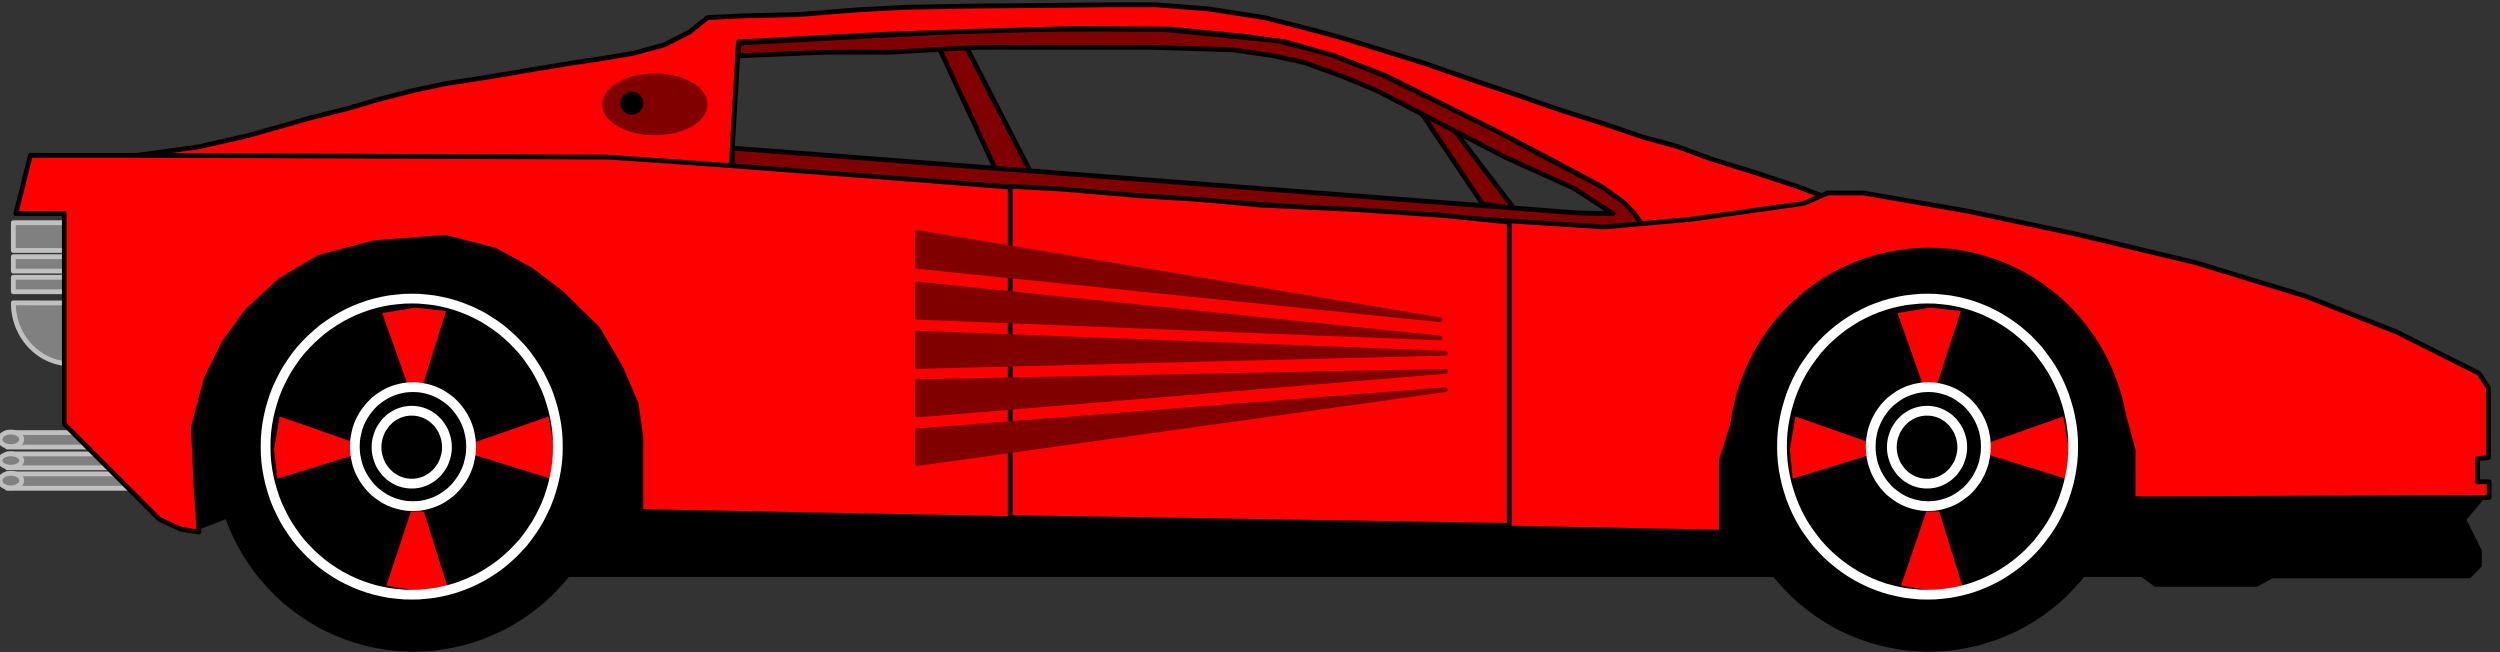 <?xml version="1.0" encoding="UTF-8" standalone="no"?>
<svg
   xmlns:ooo="http://xml.openoffice.org/svg/export"
   xmlns:dc="http://purl.org/dc/elements/1.1/"
   xmlns:cc="http://creativecommons.org/ns#"
   xmlns:rdf="http://www.w3.org/1999/02/22-rdf-syntax-ns#"
   xmlns:svg="http://www.w3.org/2000/svg"
   xmlns="http://www.w3.org/2000/svg"
   xmlns:sodipodi="http://sodipodi.sourceforge.net/DTD/sodipodi-0.dtd"
   xmlns:inkscape="http://www.inkscape.org/namespaces/inkscape"
   version="1.2"
   width="181.86mm"
   height="47.45mm"
   viewBox="0 0 18186 4745"
   preserveAspectRatio="xMidYMid"
   xml:space="preserve"
   id="svg227"
   sodipodi:docname="car.svg"
   style="fill-rule:evenodd;stroke-width:28.222;stroke-linejoin:round"
   inkscape:version="0.92.5 (2060ec1f9f, 2020-04-08)"><rect x="0" y="0" width="18186" height="4745" fill="#333333" stroke="none"/><sodipodi:namedview
   pagecolor="#ffffff"
   bordercolor="#666666"
   borderopacity="1"
   objecttolerance="10"
   gridtolerance="10"
   guidetolerance="10"
   inkscape:pageopacity="0"
   inkscape:pageshadow="2"
   inkscape:window-width="664"
   inkscape:window-height="487"
   id="namedview229"
   showgrid="false"
   inkscape:zoom="0.2102413"
   inkscape:cx="343.67244"
   inkscape:cy="89.650392"
   inkscape:window-x="0"
   inkscape:window-y="0"
   inkscape:window-maximized="0"
   inkscape:current-layer="svg227" />
 <defs
   class="ClipPathGroup"
   id="defs8">
  <clipPath
   id="presentation_clip_path"
   clipPathUnits="userSpaceOnUse">
   <rect
   x="0"
   y="0"
   width="21000"
   height="29700"
   id="rect2" />
  </clipPath>
  <clipPath
   id="presentation_clip_path_shrink"
   clipPathUnits="userSpaceOnUse">
   <rect
   x="21"
   y="29"
   width="20958"
   height="29641"
   id="rect5" />
  </clipPath>
 </defs>
 <defs
   class="TextShapeIndex"
   id="defs12">
  <g
   ooo:slide="id1"
   ooo:id-list="id3"
   id="g10" />
 </defs>
 <defs
   class="EmbeddedBulletChars"
   id="defs44">
  <g
   id="bullet-char-template-57356"
   transform="matrix(4.8828125e-4,0,0,-4.8828125e-4,0,0)">
   <path
   d="M 580,1141 1163,571 580,0 -4,571 Z"
   id="path14"
   inkscape:connector-curvature="0" />
  </g>
  <g
   id="bullet-char-template-57354"
   transform="matrix(4.8828125e-4,0,0,-4.8828125e-4,0,0)">
   <path
   d="M 8,1128 H 1137 V 0 H 8 Z"
   id="path17"
   inkscape:connector-curvature="0" />
  </g>
  <g
   id="bullet-char-template-10146"
   transform="matrix(4.8828125e-4,0,0,-4.8828125e-4,0,0)">
   <path
   d="M 174,0 602,739 174,1481 1456,739 Z M 1358,739 309,1346 659,739 Z"
   id="path20"
   inkscape:connector-curvature="0" />
  </g>
  <g
   id="bullet-char-template-10132"
   transform="matrix(4.8828125e-4,0,0,-4.8828125e-4,0,0)">
   <path
   d="M 2015,739 1276,0 H 717 l 543,543 H 174 v 393 h 1086 l -543,545 h 557 z"
   id="path23"
   inkscape:connector-curvature="0" />
  </g>
  <g
   id="bullet-char-template-10007"
   transform="matrix(4.8828125e-4,0,0,-4.8828125e-4,0,0)">
   <path
   d="m 0,-2 c -7,16 -16,29 -25,39 l 381,530 c -94,256 -141,385 -141,387 0,25 13,38 40,38 9,0 21,-2 34,-5 21,4 42,12 65,25 l 27,-13 111,-251 280,301 64,-25 24,25 c 21,-10 41,-24 62,-43 C 886,937 835,863 770,784 769,783 710,716 594,584 L 774,223 c 0,-27 -21,-55 -63,-84 l 16,-20 C 717,90 699,76 672,76 641,76 570,178 457,381 L 164,-76 c -22,-34 -53,-51 -92,-51 -42,0 -63,17 -64,51 -7,9 -10,24 -10,44 0,9 1,19 2,30 z"
   id="path26"
   inkscape:connector-curvature="0" />
  </g>
  <g
   id="bullet-char-template-10004"
   transform="matrix(4.8828125e-4,0,0,-4.8828125e-4,0,0)">
   <path
   d="M 285,-33 C 182,-33 111,30 74,156 52,228 41,333 41,471 c 0,78 14,145 41,201 34,71 87,106 158,106 53,0 88,-31 106,-94 l 23,-176 c 8,-64 28,-97 59,-98 l 735,706 c 11,11 33,17 66,17 42,0 63,-15 63,-46 V 965 c 0,-36 -10,-64 -30,-84 L 442,47 C 390,-6 338,-33 285,-33 Z"
   id="path29"
   inkscape:connector-curvature="0" />
  </g>
  <g
   id="bullet-char-template-9679"
   transform="matrix(4.8828125e-4,0,0,-4.8828125e-4,0,0)">
   <path
   d="M 813,0 C 632,0 489,54 383,161 276,268 223,411 223,592 c 0,181 53,324 160,431 106,107 249,161 430,161 179,0 323,-54 432,-161 108,-107 162,-251 162,-431 0,-180 -54,-324 -162,-431 C 1136,54 992,0 813,0 Z"
   id="path32"
   inkscape:connector-curvature="0" />
  </g>
  <g
   id="bullet-char-template-8226"
   transform="matrix(4.8828125e-4,0,0,-4.8828125e-4,0,0)">
   <path
   d="m 346,457 c -73,0 -137,26 -191,78 -54,51 -81,114 -81,188 0,73 27,136 81,188 54,52 118,78 191,78 73,0 134,-26 185,-79 51,-51 77,-114 77,-187 0,-75 -25,-137 -76,-188 -50,-52 -112,-78 -186,-78 z"
   id="path35"
   inkscape:connector-curvature="0" />
  </g>
  <g
   id="bullet-char-template-8211"
   transform="matrix(4.8828125e-4,0,0,-4.8828125e-4,0,0)">
   <path
   d="M -4,459 H 1135 V 606 H -4 Z"
   id="path38"
   inkscape:connector-curvature="0" />
  </g>
  <g
   id="bullet-char-template-61548"
   transform="matrix(4.8828125e-4,0,0,-4.8828125e-4,0,0)">
   <path
   d="m 173,740 c 0,163 58,303 173,419 116,115 255,173 419,173 163,0 302,-58 418,-173 116,-116 174,-256 174,-419 0,-163 -58,-303 -174,-418 C 1067,206 928,148 765,148 601,148 462,206 346,322 231,437 173,577 173,740 Z"
   id="path41"
   inkscape:connector-curvature="0" />
  </g>
 </defs>
 <g
   id="g49"
   transform="translate(-1407,-12477)">
  <g
   id="id2"
   class="Master_Slide">
   <g
   id="bg-id2"
   class="Background" />
   <g
   id="bo-id2"
   class="BackgroundObjects" />
  </g>
 </g>
 <g
   class="SlideGroup"
   id="g225"
   transform="translate(-1407,-12477)">
  <g
   id="g223">
   <g
   id="container-id1">
    <g
   id="id1"
   class="Slide"
   clip-path="url(#presentation_clip_path)">
     <g
   class="Page"
   id="g219">
      <g
   class="Graphic"
   id="g217">
       <g
   id="id3">
        <rect
   class="BoundingBox"
   x="1407"
   y="12477"
   width="18186"
   height="4745"
   id="rect51"
   style="fill:none;stroke:none" />
        <defs
   id="defs56">
         <clipPath
   id="clip_path_1"
   clipPathUnits="userSpaceOnUse">
          <path
   d="m 1407,12477 h 18185 v 4744 H 1407 Z"
   id="path53"
   inkscape:connector-curvature="0" />
         </clipPath>
        </defs>
        <g
   clip-path="url(#clip_path_1)"
   id="g214">
         <path
   d="m 8217,12755 -17,-13 476,1024 h 247 l -525,-1024 z"
   id="path58"
   inkscape:connector-curvature="0"
   style="fill:#800000;stroke:none" />
         <path
   d="m 8217,12755 -17,-13 476,1024 h 247 l -525,-1024 z"
   id="path60"
   inkscape:connector-curvature="0"
   style="fill:none;stroke:#000000;stroke-width:35;stroke-linecap:round;stroke-linejoin:round" />
         <path
   d="m 11931,13391 18,-14 472,618 -229,-35 -437,-649 z"
   id="path62"
   inkscape:connector-curvature="0"
   style="fill:#800000;stroke:none" />
         <path
   d="m 11931,13391 18,-14 472,618 -229,-35 -437,-649 z"
   id="path64"
   inkscape:connector-curvature="0"
   style="fill:none;stroke:#000000;stroke-width:35;stroke-linecap:round;stroke-linejoin:round" />
         <path
   d="m 6779,12883 622,-26 h 477 l 639,-36 h 591 666 l 596,18 282,40 243,53 269,97 256,106 935,485 498,225 287,186 -260,-5 -6149,-472 9,146 6418,441 198,-35 -101,-128 -177,-133 -432,-225 -335,-181 -852,-419 -383,-150 -380,-97 -851,-84 H 8681 l -1902,101 z"
   id="path66"
   inkscape:connector-curvature="0"
   style="fill:#800000;stroke:none" />
         <path
   d="m 6779,12883 622,-26 h 477 l 639,-36 h 591 666 l 596,18 282,40 243,53 269,97 256,106 935,485 498,225 287,186 -260,-5 -6149,-472 9,146 6418,441 198,-35 -101,-128 -177,-133 -432,-225 -335,-181 -852,-419 -383,-150 -380,-97 -851,-84 H 8681 l -1902,101 z"
   id="path68"
   inkscape:connector-curvature="0"
   style="fill:none;stroke:#000000;stroke-width:35;stroke-linecap:round;stroke-linejoin:round" />
         <path
   d="m 2377,13611 477,-66 366,-84 247,-70 203,-58 264,-66 225,-66 256,-66 230,-49 260,-40 212,-35 180,-31 269,-44 230,-35 216,-36 225,-61 185,-93 132,-106 270,-13 388,-9 441,-35 344,-18 507,-9 490,-4 467,-5 h 358 l 388,31 397,62 295,75 265,71 287,88 313,97 317,110 340,115 331,115 348,110 260,89 243,66 265,97 273,84 335,110 305,115 -124,79 -181,49 -198,53 -247,26 -327,5 -326,-9 -84,-124 -79,-79 -154,-111 -336,-180 -414,-217 -371,-185 -450,-225 -375,-146 -357,-101 -291,-40 -538,-53 -702,-5 -820,23 -626,22 -1002,53 -57,979 z"
   id="path70"
   inkscape:connector-curvature="0"
   style="fill:#ff0000;stroke:none" />
         <path
   d="m 2377,13611 477,-66 366,-84 247,-70 203,-58 264,-66 225,-66 256,-66 230,-49 260,-40 212,-35 180,-31 269,-44 230,-35 216,-36 225,-61 185,-93 132,-106 270,-13 388,-9 441,-35 344,-18 507,-9 490,-4 467,-5 h 358 l 388,31 397,62 295,75 265,71 287,88 313,97 317,110 340,115 331,115 348,110 260,89 243,66 265,97 273,84 335,110 305,115 -124,79 -181,49 -198,53 -247,26 -327,5 -326,-9 -84,-124 -79,-79 -154,-111 -336,-180 -414,-217 -371,-185 -450,-225 -375,-146 -357,-101 -291,-40 -538,-53 -702,-5 -820,23 -626,22 -1002,53 -57,979 z"
   id="path72"
   inkscape:connector-curvature="0"
   style="fill:none;stroke:#000000;stroke-width:35;stroke-linecap:round;stroke-linejoin:round" />
         <path
   d="m 16880,15359 128,393 v 300 h 2492 l -172,203 115,230 v 106 l -75,75 h -1433 l -115,62 h -732 l -97,-71 H 3718 l -525,-477 -414,159 -53,-1262 1010,-949 1579,35 8226,2092 234,-251 203,-649 291,-534 865,-428 802,22 600,313 z"
   id="path74"
   inkscape:connector-curvature="0"
   style="fill:#000000;stroke:none" />
         <path
   d="m 16880,15359 128,393 v 300 h 2492 l -172,203 115,230 v 106 l -75,75 h -1433 l -115,62 h -732 l -97,-71 H 3718 l -525,-477 -414,159 -53,-1262 1010,-949 1579,35 8226,2092 234,-251 203,-649 291,-534 865,-428 802,22 600,313 z"
   id="path76"
   inkscape:connector-curvature="0"
   style="fill:none;stroke:#000000;stroke-width:35;stroke-linecap:round;stroke-linejoin:round" />
         <path
   d="m 1504,14494 h 453 v 105 h -453 z"
   id="path78"
   inkscape:connector-curvature="0"
   style="fill:#808080;stroke:none" />
         <path
   d="m 1504,14494 h 453 v 105 h -453 z"
   id="path80"
   inkscape:connector-curvature="0"
   style="fill:none;stroke:#c0c0c0;stroke-width:35;stroke-linecap:round;stroke-linejoin:round" />
         <path
   d="m 1504,14097 h 453 v 202 h -453 z"
   id="path82"
   inkscape:connector-curvature="0"
   style="fill:#808080;stroke:none" />
         <path
   d="m 1504,14097 h 453 v 202 h -453 z"
   id="path84"
   inkscape:connector-curvature="0"
   style="fill:none;stroke:#c0c0c0;stroke-width:35;stroke-linecap:round;stroke-linejoin:round" />
         <path
   d="m 1504,14344 h 453 v 105 h -453 z"
   id="path86"
   inkscape:connector-curvature="0"
   style="fill:#808080;stroke:none" />
         <path
   d="m 1504,14344 h 453 v 105 h -453 z"
   id="path88"
   inkscape:connector-curvature="0"
   style="fill:none;stroke:#c0c0c0;stroke-width:35;stroke-linecap:round;stroke-linejoin:round" />
         <path
   d="m 1924,14681 -420,-1 1,23 1,23 3,23 4,23 5,22 6,22 7,22 8,21 10,21 10,20 11,20 13,19 13,19 14,17 15,17 16,16 16,15 17,14 18,13 19,13 19,11 20,10 20,9 20,8 21,7 21,5 22,5 21,3 22,2 22,1 z"
   id="path90"
   inkscape:connector-curvature="0"
   style="fill:#808080;stroke:none" />
         <path
   d="m 1924,14681 -420,-1 1,23 1,23 3,23 4,23 5,22 6,22 7,22 8,21 10,21 10,20 11,20 13,19 13,19 14,17 15,17 16,16 16,15 17,14 18,13 19,13 19,11 20,10 20,9 20,8 21,7 21,5 22,5 21,3 22,2 22,1 z"
   id="path92"
   inkscape:connector-curvature="0"
   style="fill:none;stroke:#c0c0c0;stroke-width:35;stroke-linecap:round;stroke-linejoin:round" />
         <path
   d="m 1460,15779 h 1080 v 101 H 1460 Z"
   id="path94"
   inkscape:connector-curvature="0"
   style="fill:#808080;stroke:none" />
         <path
   d="m 1460,15779 h 1080 v 101 H 1460 Z"
   id="path96"
   inkscape:connector-curvature="0"
   style="fill:none;stroke:#c0c0c0;stroke-width:35;stroke-linecap:round;stroke-linejoin:round" />
         <path
   d="m 1569,15830 c 0,8 -4,17 -11,25 -7,7 -16,14 -28,18 -13,5 -26,7 -40,7 -14,0 -27,-2 -39,-7 -13,-4 -22,-11 -29,-18 -7,-8 -11,-17 -11,-25 0,-9 4,-18 11,-26 7,-7 16,-14 29,-18 12,-5 25,-7 39,-7 14,0 27,2 40,7 12,4 21,11 28,18 7,8 11,17 11,26 z"
   id="path98"
   inkscape:connector-curvature="0"
   style="fill:#808080;stroke:none" />
         <path
   d="m 1565,15827 v -2 -3 l -1,-2 -1,-3 -1,-2 -1,-3 -1,-2 -1,-2 -2,-3 -2,-2 -2,-2 -2,-2 -3,-2 -2,-2 -3,-2 -3,-2 -3,-1 -3,-2 -3,-1 -3,-2 -4,-1 -3,-1 -4,-1 -4,-1 -3,-1 h -4 l -4,-1 h -4 l -4,-1 h -4 -4 v 0 h -4 -4 l -4,1 h -4 l -4,1 h -4 l -3,1 -4,1 -4,1 -3,1 -4,1 -3,2 -3,1 -3,2 -3,1 -3,2 -3,2 -2,2 -3,2 -2,2 -2,2 -2,2 -2,3 -1,2 -1,2 -1,3 -1,2 -1,3 -1,2 v 3 2 0 2 3 l 1,2 1,3 1,2 1,3 1,2 1,2 2,3 2,2 2,2 2,2 3,2 2,2 3,2 3,2 3,1 3,2 3,1 3,2 4,1 3,1 4,1 4,1 3,1 h 4 l 4,1 h 4 l 4,1 h 4 4 v 0 h 4 4 l 4,-1 h 4 l 4,-1 h 4 l 3,-1 4,-1 4,-1 3,-1 4,-1 3,-2 3,-1 3,-2 3,-1 3,-2 3,-2 2,-2 3,-2 2,-2 2,-2 2,-2 2,-3 1,-2 1,-2 1,-3 1,-2 1,-3 1,-2 v -3 z"
   id="path100"
   inkscape:connector-curvature="0"
   style="fill:none;stroke:#c0c0c0;stroke-width:35;stroke-linecap:round;stroke-linejoin:round" />
         <path
   d="m 1460,15924 h 1080 v 105 H 1460 Z"
   id="path102"
   inkscape:connector-curvature="0"
   style="fill:#808080;stroke:none" />
         <path
   d="m 1460,15924 h 1080 v 105 H 1460 Z"
   id="path104"
   inkscape:connector-curvature="0"
   style="fill:none;stroke:#c0c0c0;stroke-width:35;stroke-linecap:round;stroke-linejoin:round" />
         <path
   d="m 1569,15977 c 0,9 -4,18 -11,26 -7,8 -16,14 -28,19 -13,5 -26,7 -40,7 -14,0 -27,-2 -39,-7 -13,-5 -22,-11 -29,-19 -7,-8 -11,-17 -11,-26 0,-10 4,-19 11,-27 7,-8 16,-14 29,-19 12,-5 25,-7 39,-7 14,0 27,2 40,7 12,5 21,11 28,19 7,8 11,17 11,27 z"
   id="path106"
   inkscape:connector-curvature="0"
   style="fill:#808080;stroke:none" />
         <path
   d="m 1565,15973 v -3 -2 l -1,-3 -1,-3 -1,-2 -1,-3 -1,-2 -1,-3 -2,-2 -2,-3 -2,-2 -2,-2 -3,-2 -2,-3 -3,-2 -3,-1 -3,-2 -3,-2 -3,-2 -3,-1 -4,-1 -3,-2 -4,-1 -4,-1 -3,-1 h -4 l -4,-1 h -4 l -4,-1 h -4 -4 v 0 h -4 -4 l -4,1 h -4 l -4,1 h -4 l -3,1 -4,1 -4,1 -3,2 -4,1 -3,1 -3,2 -3,2 -3,2 -3,1 -3,2 -2,3 -3,2 -2,2 -2,2 -2,3 -2,2 -1,3 -1,2 -1,3 -1,2 -1,3 -1,3 v 2 3 0 3 2 l 1,3 1,3 1,2 1,3 1,2 1,3 2,2 2,3 2,2 2,2 3,2 2,3 3,2 3,1 3,2 3,2 3,2 3,1 4,1 3,2 4,1 4,1 3,1 h 4 l 4,1 h 4 l 4,1 h 4 4 v 0 h 4 4 l 4,-1 h 4 l 4,-1 h 4 l 3,-1 4,-1 4,-1 3,-2 4,-1 3,-1 3,-2 3,-2 3,-2 3,-1 3,-2 2,-3 3,-2 2,-2 2,-2 2,-3 2,-2 1,-3 1,-2 1,-3 1,-2 1,-3 1,-3 v -2 z"
   id="path108"
   inkscape:connector-curvature="0"
   style="fill:none;stroke:#c0c0c0;stroke-width:35;stroke-linecap:round;stroke-linejoin:round" />
         <path
   d="m 1460,15624 h 1080 v 105 H 1460 Z"
   id="path110"
   inkscape:connector-curvature="0"
   style="fill:#808080;stroke:none" />
         <path
   d="m 1460,15624 h 1080 v 105 H 1460 Z"
   id="path112"
   inkscape:connector-curvature="0"
   style="fill:none;stroke:#c0c0c0;stroke-width:35;stroke-linecap:round;stroke-linejoin:round" />
         <path
   d="m 1569,15677 c 0,9 -4,18 -11,26 -7,8 -16,14 -28,19 -13,5 -26,7 -40,7 -14,0 -27,-2 -39,-7 -13,-5 -22,-11 -29,-19 -7,-8 -11,-17 -11,-26 0,-10 4,-19 11,-27 7,-8 16,-14 29,-19 12,-5 25,-7 39,-7 14,0 27,2 40,7 12,5 21,11 28,19 7,8 11,17 11,27 z"
   id="path114"
   inkscape:connector-curvature="0"
   style="fill:#808080;stroke:none" />
         <path
   d="m 1565,15673 v -3 -2 l -1,-3 -1,-3 -1,-2 -1,-3 -1,-2 -1,-3 -2,-2 -2,-3 -2,-2 -2,-2 -3,-2 -2,-3 -3,-2 -3,-1 -3,-2 -3,-2 -3,-2 -3,-1 -4,-1 -3,-2 -4,-1 -4,-1 -3,-1 h -4 l -4,-1 h -4 l -4,-1 h -4 -4 v 0 h -4 -4 l -4,1 h -4 l -4,1 h -4 l -3,1 -4,1 -4,1 -3,2 -4,1 -3,1 -3,2 -3,2 -3,2 -3,1 -3,2 -2,3 -3,2 -2,2 -2,2 -2,3 -2,2 -1,3 -1,2 -1,3 -1,2 -1,3 -1,3 v 2 3 0 3 2 l 1,3 1,3 1,2 1,3 1,2 1,3 2,2 2,3 2,2 2,2 3,2 2,3 3,2 3,1 3,2 3,2 3,2 3,1 4,1 3,2 4,1 4,1 3,1 h 4 l 4,1 h 4 l 4,1 h 4 4 v 0 h 4 4 l 4,-1 h 4 l 4,-1 h 4 l 3,-1 4,-1 4,-1 3,-2 4,-1 3,-1 3,-2 3,-2 3,-2 3,-1 3,-2 2,-3 3,-2 2,-2 2,-2 2,-3 2,-2 1,-3 1,-2 1,-3 1,-2 1,-3 1,-3 v -2 z"
   id="path116"
   inkscape:connector-curvature="0"
   style="fill:none;stroke:#c0c0c0;stroke-width:35;stroke-linecap:round;stroke-linejoin:round" />
         <path
   d="m 2421,13607 h -793 l -106,424 h 353 v 1531 l 692,693 154,71 133,22 -22,-349 -18,-415 93,-353 128,-260 167,-230 243,-225 282,-167 397,-106 521,-40 361,93 265,145 220,168 265,260 168,287 110,256 35,247 v 539 l 7860,150 v -521 l 111,-357 128,-278 194,-261 278,-229 282,-150 278,-89 h 489 l 261,53 264,115 238,203 230,265 150,313 92,340 v 353 l 2590,-9 v -114 h -84 v -168 l 79,-9 v -507 l -70,-106 -600,-301 -662,-260 -798,-243 -865,-207 -794,-168 -758,-132 h -261 l -172,75 -807,114 -639,58 -3357,-212 -1610,-128 -1517,-115 -768,-53 z"
   id="path118"
   inkscape:connector-curvature="0"
   style="fill:#ff0000;stroke:none" />
         <path
   d="m 2421,13607 h -793 l -106,424 h 353 v 1531 l 692,693 154,71 133,22 -22,-349 -18,-415 93,-353 128,-260 167,-230 243,-225 282,-167 397,-106 521,-40 361,93 265,145 220,168 265,260 168,287 110,256 35,247 v 539 l 7860,150 v -521 l 111,-357 128,-278 194,-261 278,-229 282,-150 278,-89 h 489 l 261,53 264,115 238,203 230,265 150,313 92,340 v 353 l 2590,-9 v -114 h -84 v -168 l 79,-9 v -507 l -70,-106 -600,-301 -662,-260 -798,-243 -865,-207 -794,-168 -758,-132 h -261 l -172,75 -807,114 -639,58 -3357,-212 -1610,-128 -1517,-115 -768,-53 z"
   id="path120"
   inkscape:connector-curvature="0"
   style="fill:none;stroke:#000000;stroke-width:35;stroke-linecap:round;stroke-linejoin:round" />
         <path
   d="m 8756,13832 v 2410 l 3630,57 v -2206 l -481,-49 -662,-44 -666,-31 -432,-40 -424,-26 -573,-49 z"
   id="path122"
   inkscape:connector-curvature="0"
   style="fill:#ff0000;stroke:none" />
         <path
   d="m 8756,13832 v 2410 l 3630,57 v -2206 l -481,-49 -662,-44 -666,-31 -432,-40 -424,-26 -573,-49 z"
   id="path124"
   inkscape:connector-curvature="0"
   style="fill:none;stroke:#000000;stroke-width:35;stroke-linecap:round;stroke-linejoin:round" />
         <path
   d="m 6540,13238 c 0,37 -17,73 -49,105 -32,31 -78,58 -134,76 -55,18 -118,28 -182,28 -65,0 -128,-10 -183,-28 -56,-18 -102,-45 -134,-76 -32,-32 -49,-68 -49,-105 0,-37 17,-73 49,-104 32,-32 78,-59 134,-77 55,-18 118,-28 183,-28 64,0 127,10 182,28 56,18 102,45 134,77 32,31 49,67 49,104 z"
   id="path126"
   inkscape:connector-curvature="0"
   style="fill:#800000;stroke:none" />
         <path
   d="m 6537,13236 v -10 l -2,-11 -2,-10 -3,-11 -5,-10 -5,-10 -6,-10 -7,-10 -7,-9 -9,-9 -9,-9 -11,-9 -11,-9 -11,-8 -13,-8 -13,-7 -14,-7 -14,-7 -15,-6 -15,-6 -16,-5 -17,-5 -17,-4 -17,-4 -17,-4 -18,-2 -18,-3 -19,-2 -18,-1 -18,-1 h -19 v 0 h -19 l -18,1 -18,1 -19,2 -18,3 -18,2 -17,4 -17,4 -17,4 -17,5 -16,5 -15,6 -15,6 -14,7 -14,7 -13,7 -13,8 -11,8 -11,9 -11,9 -9,9 -9,9 -7,9 -7,10 -6,10 -5,10 -5,10 -3,11 -2,10 -2,11 v 10 0 10 l 2,11 2,10 3,11 5,10 5,10 6,10 7,10 7,9 9,9 9,9 11,9 11,9 11,8 13,8 13,7 14,7 14,7 15,6 15,6 16,5 17,5 17,4 17,4 17,4 18,2 18,3 19,2 18,1 18,1 h 19 v 0 h 19 l 18,-1 18,-1 19,-2 18,-3 18,-2 17,-4 17,-4 17,-4 17,-5 16,-5 15,-6 15,-6 14,-7 14,-7 13,-7 13,-8 11,-8 11,-9 11,-9 9,-9 9,-9 7,-9 7,-10 6,-10 5,-10 5,-10 3,-11 2,-10 2,-11 z"
   id="path128"
   inkscape:connector-curvature="0"
   style="fill:none;stroke:#800000;stroke-width:35;stroke-linecap:round;stroke-linejoin:round" />
         <path
   d="m 6073,13229 c 0,12 -3,24 -9,34 -6,10 -15,19 -25,25 -10,6 -22,9 -34,9 -12,0 -24,-3 -34,-9 -10,-6 -19,-15 -25,-25 -6,-10 -9,-22 -9,-34 0,-12 3,-24 9,-34 6,-10 15,-19 25,-25 10,-6 22,-9 34,-9 12,0 24,3 34,9 10,6 19,15 25,25 6,10 9,22 9,34 z"
   id="path130"
   inkscape:connector-curvature="0"
   style="fill:#000000;stroke:none" />
         <path
   d="m 6069,13227 v -3 -4 l -1,-3 v -3 l -1,-4 -1,-3 -1,-3 -1,-3 -2,-3 -1,-3 -2,-3 -2,-3 -2,-2 -2,-3 -2,-2 -3,-3 -2,-2 -3,-2 -2,-2 -3,-2 -3,-2 -3,-1 -3,-2 -3,-1 -3,-1 -3,-1 -4,-1 h -3 l -3,-1 h -4 -3 v 0 h -3 -4 l -3,1 h -3 l -4,1 -3,1 -3,1 -3,1 -3,2 -3,1 -3,2 -3,2 -2,2 -3,2 -2,2 -3,3 -2,2 -2,3 -2,2 -2,3 -2,3 -1,3 -2,3 -1,3 -1,3 -1,3 -1,4 v 3 l -1,3 v 4 3 0 3 4 l 1,3 v 3 l 1,4 1,3 1,3 1,3 2,3 1,3 2,3 2,3 2,2 2,3 2,2 3,3 2,2 3,2 2,2 3,2 3,2 3,1 3,2 3,1 3,1 3,1 4,1 h 3 l 3,1 h 4 3 v 0 h 3 4 l 3,-1 h 3 l 4,-1 3,-1 3,-1 3,-1 3,-2 3,-1 3,-2 3,-2 2,-2 3,-2 2,-2 3,-3 2,-2 2,-3 2,-2 2,-3 2,-3 1,-3 2,-3 1,-3 1,-3 1,-3 1,-4 v -3 l 1,-3 v -4 z"
   id="path132"
   inkscape:connector-curvature="0"
   style="fill:none;stroke:#000000;stroke-width:35;stroke-linecap:round;stroke-linejoin:round" />
         <path
   d="m 8081,15611 v 238 l 3842,-538 z"
   id="path134"
   inkscape:connector-curvature="0"
   style="fill:#800000;stroke:none" />
         <path
   d="m 8081,15611 v 238 l 3842,-538 z"
   id="path136"
   inkscape:connector-curvature="0"
   style="fill:none;stroke:#800000;stroke-width:35;stroke-linecap:round;stroke-linejoin:round" />
         <path
   d="m 8081,14168 v 247 l 3802,388 z"
   id="path138"
   inkscape:connector-curvature="0"
   style="fill:#800000;stroke:none" />
         <path
   d="m 8081,14168 v 247 l 3802,388 z"
   id="path140"
   inkscape:connector-curvature="0"
   style="fill:none;stroke:#800000;stroke-width:35;stroke-linecap:round;stroke-linejoin:round" />
         <path
   d="m 8081,14543 v 242 l 3802,151 z"
   id="path142"
   inkscape:connector-curvature="0"
   style="fill:#800000;stroke:none" />
         <path
   d="m 8081,14543 v 242 l 3802,151 z"
   id="path144"
   inkscape:connector-curvature="0"
   style="fill:none;stroke:#800000;stroke-width:35;stroke-linecap:round;stroke-linejoin:round" />
         <path
   d="m 8081,14900 v 243 l 3842,-97 z"
   id="path146"
   inkscape:connector-curvature="0"
   style="fill:#800000;stroke:none" />
         <path
   d="m 8081,14900 v 243 l 3842,-97 z"
   id="path148"
   inkscape:connector-curvature="0"
   style="fill:none;stroke:#800000;stroke-width:35;stroke-linecap:round;stroke-linejoin:round" />
         <path
   d="m 8081,15253 v 243 l 3842,-318 z"
   id="path150"
   inkscape:connector-curvature="0"
   style="fill:#800000;stroke:none" />
         <path
   d="m 8081,15253 v 243 l 3842,-318 z"
   id="path152"
   inkscape:connector-curvature="0"
   style="fill:none;stroke:#800000;stroke-width:35;stroke-linecap:round;stroke-linejoin:round" />
         <path
   d="m 16879,15750 c 0,255 -66,506 -193,727 -126,221 -307,405 -526,532 -218,128 -466,195 -718,195 -253,0 -501,-67 -719,-195 -219,-127 -400,-311 -526,-532 -127,-221 -193,-472 -193,-727 0,-255 66,-506 193,-727 126,-221 307,-405 526,-532 218,-128 466,-195 718,-195 253,0 501,67 719,195 219,127 400,311 526,532 127,221 193,472 193,727 z"
   id="path154"
   inkscape:connector-curvature="0"
   style="fill:#000000;stroke:none" />
         <path
   d="m 16876,15748 -2,-74 -5,-73 -10,-73 -12,-72 -17,-72 -20,-71 -24,-69 -27,-69 -30,-66 -34,-66 -37,-63 -40,-61 -43,-60 -46,-57 -49,-54 -51,-52 -54,-50 -57,-46 -59,-44 -60,-40 -63,-38 -65,-34 -66,-30 -68,-28 -69,-23 -70,-21 -71,-16 -71,-13 -73,-10 -72,-5 -73,-2 v 0 l -73,2 -72,5 -73,10 -71,13 -71,16 -70,21 -69,23 -68,28 -66,30 -65,34 -63,38 -60,40 -59,44 -57,46 -54,50 -51,52 -49,54 -46,57 -43,60 -40,61 -37,63 -34,66 -30,66 -27,69 -24,69 -20,71 -17,72 -12,72 -10,73 -5,73 -2,74 v 0 l 2,74 5,73 10,73 12,72 17,72 20,71 24,69 27,69 30,66 34,66 37,63 40,61 43,60 46,57 49,54 51,52 54,50 57,46 59,44 60,40 63,38 65,34 66,30 68,28 69,23 70,21 71,16 71,13 73,10 72,5 73,2 v 0 l 73,-2 72,-5 73,-10 71,-13 71,-16 70,-21 69,-23 68,-28 66,-30 65,-34 63,-38 60,-40 59,-44 57,-46 54,-50 51,-52 49,-54 46,-57 43,-60 40,-61 37,-63 34,-66 30,-66 27,-69 24,-69 20,-71 17,-72 12,-72 10,-73 5,-73 z"
   id="path156"
   inkscape:connector-curvature="0"
   style="fill:none;stroke:#000000;stroke-width:35;stroke-linecap:round;stroke-linejoin:round" />
         <path
   d="m 15213,16750 194,-570 h 119 l 185,592 -242,22 z"
   id="path158"
   inkscape:connector-curvature="0"
   style="fill:#ff0000;stroke:none" />
         <path
   d="m 15213,16750 194,-570 h 119 l 185,592 -242,22 z"
   id="path160"
   inkscape:connector-curvature="0"
   style="fill:none;stroke:#000000;stroke-width:35;stroke-linecap:round;stroke-linejoin:round" />
         <path
   d="m 15187,14741 202,570 h 115 l 190,-587 -247,-27 z"
   id="path162"
   inkscape:connector-curvature="0"
   style="fill:#ff0000;stroke:none" />
         <path
   d="m 15187,14741 202,570 h 115 l 190,-587 -247,-27 z"
   id="path164"
   inkscape:connector-curvature="0"
   style="fill:none;stroke:#000000;stroke-width:35;stroke-linecap:round;stroke-linejoin:round" />
         <path
   d="m 16430,15483 -564,199 v 119 l 582,181 27,-239 z"
   id="path166"
   inkscape:connector-curvature="0"
   style="fill:#ff0000;stroke:none" />
         <path
   d="m 16430,15483 -564,199 v 119 l 582,181 27,-239 z"
   id="path168"
   inkscape:connector-curvature="0"
   style="fill:none;stroke:#000000;stroke-width:35;stroke-linecap:round;stroke-linejoin:round" />
         <path
   d="m 14454,15483 565,199 v 119 l -587,181 -22,-239 z"
   id="path170"
   inkscape:connector-curvature="0"
   style="fill:#ff0000;stroke:none" />
         <path
   d="m 14454,15483 565,199 v 119 l -587,181 -22,-239 z"
   id="path172"
   inkscape:connector-curvature="0"
   style="fill:none;stroke:#000000;stroke-width:35;stroke-linecap:round;stroke-linejoin:round" />
         <path
   d="m 16488,15726 -1,-55 -4,-54 -7,-54 -10,-54 -12,-53 -15,-52 -17,-52 -20,-51 -22,-49 -25,-49 -27,-47 -30,-45 -32,-44 -33,-43 -36,-40 -38,-39 -40,-36 -42,-35 -43,-32 -45,-30 -46,-28 -48,-25 -48,-23 -50,-20 -51,-18 -52,-15 -52,-12 -53,-10 -53,-6 -53,-5 -54,-1 v 0 l -54,1 -53,5 -53,6 -53,10 -52,12 -52,15 -51,18 -50,20 -48,23 -48,25 -46,28 -45,30 -43,32 -42,35 -40,36 -38,39 -36,40 -33,43 -32,44 -30,45 -27,47 -25,49 -22,49 -20,51 -17,52 -15,52 -12,53 -10,54 -7,54 -4,54 -1,55 v 0 l 1,55 4,54 7,54 10,54 12,53 15,52 17,52 20,51 22,49 25,49 27,47 30,45 32,44 33,43 36,40 38,39 40,36 42,35 43,32 45,30 46,28 48,25 48,23 50,20 51,18 52,15 52,12 53,10 53,6 53,5 54,1 v 0 l 54,-1 53,-5 53,-6 53,-10 52,-12 52,-15 51,-18 50,-20 48,-23 48,-25 46,-28 45,-30 43,-32 42,-35 40,-36 38,-39 36,-40 33,-43 32,-44 30,-45 27,-47 25,-49 22,-49 20,-51 17,-52 15,-52 12,-53 10,-54 7,-54 4,-54 z"
   id="path174"
   inkscape:connector-curvature="0"
   style="fill:none;stroke:#ffffff;stroke-width:71;stroke-linecap:round;stroke-linejoin:round" />
         <path
   d="m 15856,15730 c 0,76 -19,150 -56,216 -37,66 -90,120 -154,158 -64,38 -137,58 -210,58 -74,0 -147,-20 -211,-58 -64,-38 -117,-92 -154,-158 -37,-66 -56,-140 -56,-216 0,-76 19,-150 56,-216 37,-66 90,-120 154,-158 64,-38 137,-58 211,-58 73,0 146,20 210,58 64,38 117,92 154,158 37,66 56,140 56,216 z"
   id="path176"
   inkscape:connector-curvature="0"
   style="fill:#000000;stroke:none" />
         <path
   d="m 15853,15726 -1,-22 -1,-22 -3,-22 -4,-21 -4,-22 -6,-21 -7,-20 -8,-21 -9,-20 -10,-19 -10,-19 -12,-18 -13,-18 -13,-17 -14,-16 -15,-16 -16,-15 -17,-13 -17,-13 -17,-12 -19,-12 -18,-10 -20,-9 -19,-8 -21,-7 -20,-6 -21,-5 -21,-4 -21,-3 -21,-1 -21,-1 v 0 l -21,1 -21,1 -21,3 -21,4 -21,5 -20,6 -21,7 -19,8 -20,9 -18,10 -19,12 -17,12 -17,13 -17,13 -16,15 -15,16 -14,16 -13,17 -13,18 -12,18 -10,19 -10,19 -9,20 -8,21 -7,20 -6,21 -4,22 -4,21 -3,22 -1,22 -1,22 v 0 l 1,22 1,22 3,22 4,21 4,22 6,21 7,20 8,21 9,20 10,19 10,19 12,18 13,18 13,17 14,16 15,16 16,15 17,13 17,13 17,12 19,12 18,10 20,9 19,8 21,7 20,6 21,5 21,4 21,3 21,1 21,1 v 0 l 21,-1 21,-1 21,-3 21,-4 21,-5 20,-6 21,-7 19,-8 20,-9 18,-10 19,-12 17,-12 17,-13 17,-13 16,-15 15,-16 14,-16 13,-17 13,-18 12,-18 10,-19 10,-19 9,-20 8,-21 7,-20 6,-21 4,-22 4,-21 3,-22 1,-22 z"
   id="path178"
   inkscape:connector-curvature="0"
   style="fill:none;stroke:#ffffff;stroke-width:71;stroke-linecap:round;stroke-linejoin:round" />
         <path
   d="m 15684,15732 c 0,46 -12,92 -34,133 -23,40 -56,74 -95,97 -39,24 -83,36 -128,36 -46,0 -90,-12 -129,-36 -39,-23 -72,-57 -95,-97 -22,-41 -34,-87 -34,-133 0,-47 12,-93 34,-134 23,-40 56,-74 95,-97 39,-24 83,-36 129,-36 45,0 89,12 128,36 39,23 72,57 95,97 22,41 34,87 34,134 z"
   id="path180"
   inkscape:connector-curvature="0"
   style="fill:#000000;stroke:none" />
         <path
   d="m 15681,15730 v -13 l -1,-14 -2,-13 -2,-13 -3,-13 -4,-13 -4,-13 -5,-13 -5,-12 -6,-12 -7,-11 -7,-11 -8,-11 -8,-11 -8,-10 -10,-9 -9,-9 -10,-9 -11,-8 -11,-7 -11,-7 -11,-6 -12,-6 -12,-5 -12,-4 -13,-4 -12,-3 -13,-2 -13,-2 -13,-1 h -13 v 0 h -13 l -13,1 -13,2 -13,2 -12,3 -13,4 -12,4 -12,5 -12,6 -11,6 -11,7 -11,7 -11,8 -10,9 -9,9 -10,9 -8,10 -8,11 -8,11 -7,11 -7,11 -6,12 -5,12 -5,13 -4,13 -4,13 -3,13 -2,13 -2,13 -1,14 v 13 0 13 l 1,14 2,13 2,13 3,13 4,13 4,13 5,13 5,12 6,12 7,11 7,11 8,11 8,11 8,10 10,9 9,9 10,9 11,8 11,7 11,7 11,6 12,6 12,5 12,4 13,4 12,3 13,2 13,2 13,1 h 13 v 0 h 13 l 13,-1 13,-2 13,-2 12,-3 13,-4 12,-4 12,-5 12,-6 11,-6 11,-7 11,-7 11,-8 10,-9 9,-9 10,-9 8,-10 8,-11 8,-11 7,-11 7,-11 6,-12 5,-12 5,-13 4,-13 4,-13 3,-13 2,-13 2,-13 1,-14 z"
   id="path182"
   inkscape:connector-curvature="0"
   style="fill:none;stroke:#ffffff;stroke-width:71;stroke-linecap:round;stroke-linejoin:round" />
         <path
   d="m 5856,15750 c 0,255 -67,506 -193,727 -126,221 -308,405 -527,532 -219,128 -467,195 -719,195 -253,0 -501,-67 -720,-195 -219,-127 -401,-311 -527,-532 -126,-221 -193,-472 -193,-727 0,-255 67,-506 193,-727 126,-221 308,-405 527,-532 219,-128 467,-195 719,-195 253,0 501,67 720,195 219,127 401,311 527,532 126,221 193,472 193,727 z"
   id="path184"
   inkscape:connector-curvature="0"
   style="fill:#000000;stroke:none" />
         <path
   d="m 5853,15748 -2,-74 -5,-73 -10,-73 -12,-72 -17,-72 -20,-71 -24,-69 -27,-69 -30,-66 -34,-66 -37,-63 -40,-61 -43,-60 -46,-57 -49,-54 -51,-52 -54,-50 -57,-46 -59,-44 -60,-40 -63,-38 -65,-34 -66,-30 -68,-28 -69,-23 -70,-21 -71,-16 -71,-13 -73,-10 -72,-5 -73,-2 v 0 l -73,2 -72,5 -73,10 -71,13 -71,16 -70,21 -69,23 -68,28 -66,30 -65,34 -63,38 -60,40 -59,44 -57,46 -54,50 -51,52 -49,54 -46,57 -43,60 -40,61 -37,63 -34,66 -30,66 -27,69 -24,69 -20,71 -17,72 -12,72 -10,73 -5,73 -2,74 v 0 l 2,74 5,73 10,73 12,72 17,72 20,71 24,69 27,69 30,66 34,66 37,63 40,61 43,60 46,57 49,54 51,52 54,50 57,46 59,44 60,40 63,38 65,34 66,30 68,28 69,23 70,21 71,16 71,13 73,10 72,5 73,2 v 0 l 73,-2 72,-5 73,-10 71,-13 71,-16 70,-21 69,-23 68,-28 66,-30 65,-34 63,-38 60,-40 59,-44 57,-46 54,-50 51,-52 49,-54 46,-57 43,-60 40,-61 37,-63 34,-66 30,-66 27,-69 24,-69 20,-71 17,-72 12,-72 10,-73 5,-73 z"
   id="path186"
   inkscape:connector-curvature="0"
   style="fill:none;stroke:#000000;stroke-width:35;stroke-linecap:round;stroke-linejoin:round" />
         <path
   d="m 4195,16750 189,-570 h 119 l 186,592 -239,22 z"
   id="path188"
   inkscape:connector-curvature="0"
   style="fill:#ff0000;stroke:none" />
         <path
   d="m 4195,16750 189,-570 h 119 l 186,592 -239,22 z"
   id="path190"
   inkscape:connector-curvature="0"
   style="fill:none;stroke:#000000;stroke-width:35;stroke-linecap:round;stroke-linejoin:round" />
         <path
   d="m 4164,14741 203,570 h 123 l 185,-587 -247,-27 z"
   id="path192"
   inkscape:connector-curvature="0"
   style="fill:#ff0000;stroke:none" />
         <path
   d="m 4164,14741 203,570 h 123 l 185,-587 -247,-27 z"
   id="path194"
   inkscape:connector-curvature="0"
   style="fill:none;stroke:#000000;stroke-width:35;stroke-linecap:round;stroke-linejoin:round" />
         <path
   d="m 5412,15483 -569,199 v 119 l 587,181 26,-239 z"
   id="path196"
   inkscape:connector-curvature="0"
   style="fill:#ff0000;stroke:none" />
         <path
   d="m 5412,15483 -569,199 v 119 l 587,181 26,-239 z"
   id="path198"
   inkscape:connector-curvature="0"
   style="fill:none;stroke:#000000;stroke-width:35;stroke-linecap:round;stroke-linejoin:round" />
         <path
   d="m 3427,15483 569,199 v 119 l -586,181 -27,-239 z"
   id="path200"
   inkscape:connector-curvature="0"
   style="fill:#ff0000;stroke:none" />
         <path
   d="m 3427,15483 569,199 v 119 l -586,181 -27,-239 z"
   id="path202"
   inkscape:connector-curvature="0"
   style="fill:none;stroke:#000000;stroke-width:35;stroke-linecap:round;stroke-linejoin:round" />
         <path
   d="m 5465,15726 -1,-55 -4,-54 -7,-54 -10,-54 -12,-53 -15,-52 -17,-52 -20,-51 -23,-49 -25,-49 -27,-47 -30,-45 -31,-44 -34,-43 -37,-40 -38,-39 -40,-36 -41,-35 -44,-32 -45,-30 -46,-28 -48,-25 -49,-23 -50,-20 -51,-18 -52,-15 -52,-12 -53,-10 -53,-6 -54,-5 -54,-1 v 0 l -54,1 -54,5 -53,6 -53,10 -52,12 -52,15 -51,18 -50,20 -49,23 -48,25 -46,28 -45,30 -44,32 -41,35 -40,36 -38,39 -37,40 -34,43 -31,44 -30,45 -27,47 -25,49 -23,49 -20,51 -17,52 -15,52 -12,53 -10,54 -7,54 -4,54 -1,55 v 0 l 1,55 4,54 7,54 10,54 12,53 15,52 17,52 20,51 23,49 25,49 27,47 30,45 31,44 34,43 37,40 38,39 40,36 41,35 44,32 45,30 46,28 48,25 49,23 50,20 51,18 52,15 52,12 53,10 53,6 54,5 54,1 v 0 l 54,-1 54,-5 53,-6 53,-10 52,-12 52,-15 51,-18 50,-20 49,-23 48,-25 46,-28 45,-30 44,-32 41,-35 40,-36 38,-39 37,-40 34,-43 31,-44 30,-45 27,-47 25,-49 23,-49 20,-51 17,-52 15,-52 12,-53 10,-54 7,-54 4,-54 z"
   id="path204"
   inkscape:connector-curvature="0"
   style="fill:none;stroke:#ffffff;stroke-width:71;stroke-linecap:round;stroke-linejoin:round" />
         <path
   d="m 4837,15730 c 0,76 -20,150 -57,216 -37,66 -91,120 -155,158 -65,38 -138,58 -213,58 -75,0 -148,-20 -212,-58 -65,-38 -119,-92 -156,-158 -37,-66 -57,-140 -57,-216 0,-76 20,-150 57,-216 37,-66 91,-120 156,-158 64,-38 137,-58 212,-58 75,0 148,20 213,58 64,38 118,92 155,158 37,66 57,140 57,216 z"
   id="path206"
   inkscape:connector-curvature="0"
   style="fill:#000000;stroke:none" />
         <path
   d="m 4834,15726 -1,-22 -1,-22 -3,-22 -4,-21 -5,-22 -5,-21 -7,-20 -8,-21 -9,-20 -10,-19 -11,-19 -12,-18 -13,-18 -13,-17 -14,-16 -16,-16 -15,-15 -17,-13 -17,-13 -18,-12 -19,-12 -19,-10 -19,-9 -20,-8 -20,-7 -21,-6 -21,-5 -21,-4 -21,-3 -22,-1 -21,-1 v 0 l -21,1 -22,1 -21,3 -21,4 -21,5 -21,6 -20,7 -20,8 -19,9 -19,10 -19,12 -18,12 -17,13 -17,13 -15,15 -16,16 -14,16 -13,17 -13,18 -12,18 -11,19 -10,19 -9,20 -8,21 -7,20 -5,21 -5,22 -4,21 -3,22 -1,22 -1,22 v 0 l 1,22 1,22 3,22 4,21 5,22 5,21 7,20 8,21 9,20 10,19 11,19 12,18 13,18 13,17 14,16 16,16 15,15 17,13 17,13 18,12 19,12 19,10 19,9 20,8 20,7 21,6 21,5 21,4 21,3 22,1 21,1 v 0 l 21,-1 22,-1 21,-3 21,-4 21,-5 21,-6 20,-7 20,-8 19,-9 19,-10 19,-12 18,-12 17,-13 17,-13 15,-15 16,-16 14,-16 13,-17 13,-18 12,-18 11,-19 10,-19 9,-20 8,-21 7,-20 5,-21 5,-22 4,-21 3,-22 1,-22 z"
   id="path208"
   inkscape:connector-curvature="0"
   style="fill:none;stroke:#ffffff;stroke-width:71;stroke-linecap:round;stroke-linejoin:round" />
         <path
   d="m 4662,15732 c 0,46 -12,92 -34,133 -23,40 -55,74 -94,97 -39,24 -83,36 -127,36 -45,0 -89,-12 -128,-36 -39,-23 -71,-57 -94,-97 -22,-41 -34,-87 -34,-133 0,-47 12,-93 34,-134 23,-40 55,-74 94,-97 39,-24 83,-36 128,-36 44,0 88,12 127,36 39,23 71,57 94,97 22,41 34,87 34,134 z"
   id="path210"
   inkscape:connector-curvature="0"
   style="fill:#000000;stroke:none" />
         <path
   d="m 4658,15730 v -13 l -1,-14 -2,-13 -2,-13 -3,-13 -4,-13 -4,-13 -5,-13 -5,-12 -6,-12 -7,-11 -7,-11 -8,-11 -8,-11 -8,-10 -10,-9 -9,-9 -10,-9 -11,-8 -11,-7 -11,-7 -11,-6 -12,-6 -12,-5 -12,-4 -13,-4 -12,-3 -13,-2 -13,-2 -13,-1 h -13 v 0 h -13 l -13,1 -13,2 -13,2 -12,3 -13,4 -12,4 -12,5 -12,6 -11,6 -11,7 -11,7 -11,8 -10,9 -9,9 -10,9 -8,10 -8,11 -8,11 -7,11 -7,11 -6,12 -5,12 -5,13 -4,13 -4,13 -3,13 -2,13 -2,13 -1,14 v 13 0 13 l 1,14 2,13 2,13 3,13 4,13 4,13 5,13 5,12 6,12 7,11 7,11 8,11 8,11 8,10 10,9 9,9 10,9 11,8 11,7 11,7 11,6 12,6 12,5 12,4 13,4 12,3 13,2 13,2 13,1 h 13 v 0 h 13 l 13,-1 13,-2 13,-2 12,-3 13,-4 12,-4 12,-5 12,-6 11,-6 11,-7 11,-7 11,-8 10,-9 9,-9 10,-9 8,-10 8,-11 8,-11 7,-11 7,-11 6,-12 5,-12 5,-13 4,-13 4,-13 3,-13 2,-13 2,-13 1,-14 z"
   id="path212"
   inkscape:connector-curvature="0"
   style="fill:none;stroke:#ffffff;stroke-width:71;stroke-linecap:round;stroke-linejoin:round" />
        </g>
       </g>
      </g>
     </g>
    </g>
   </g>
  </g>
 </g>
</svg>